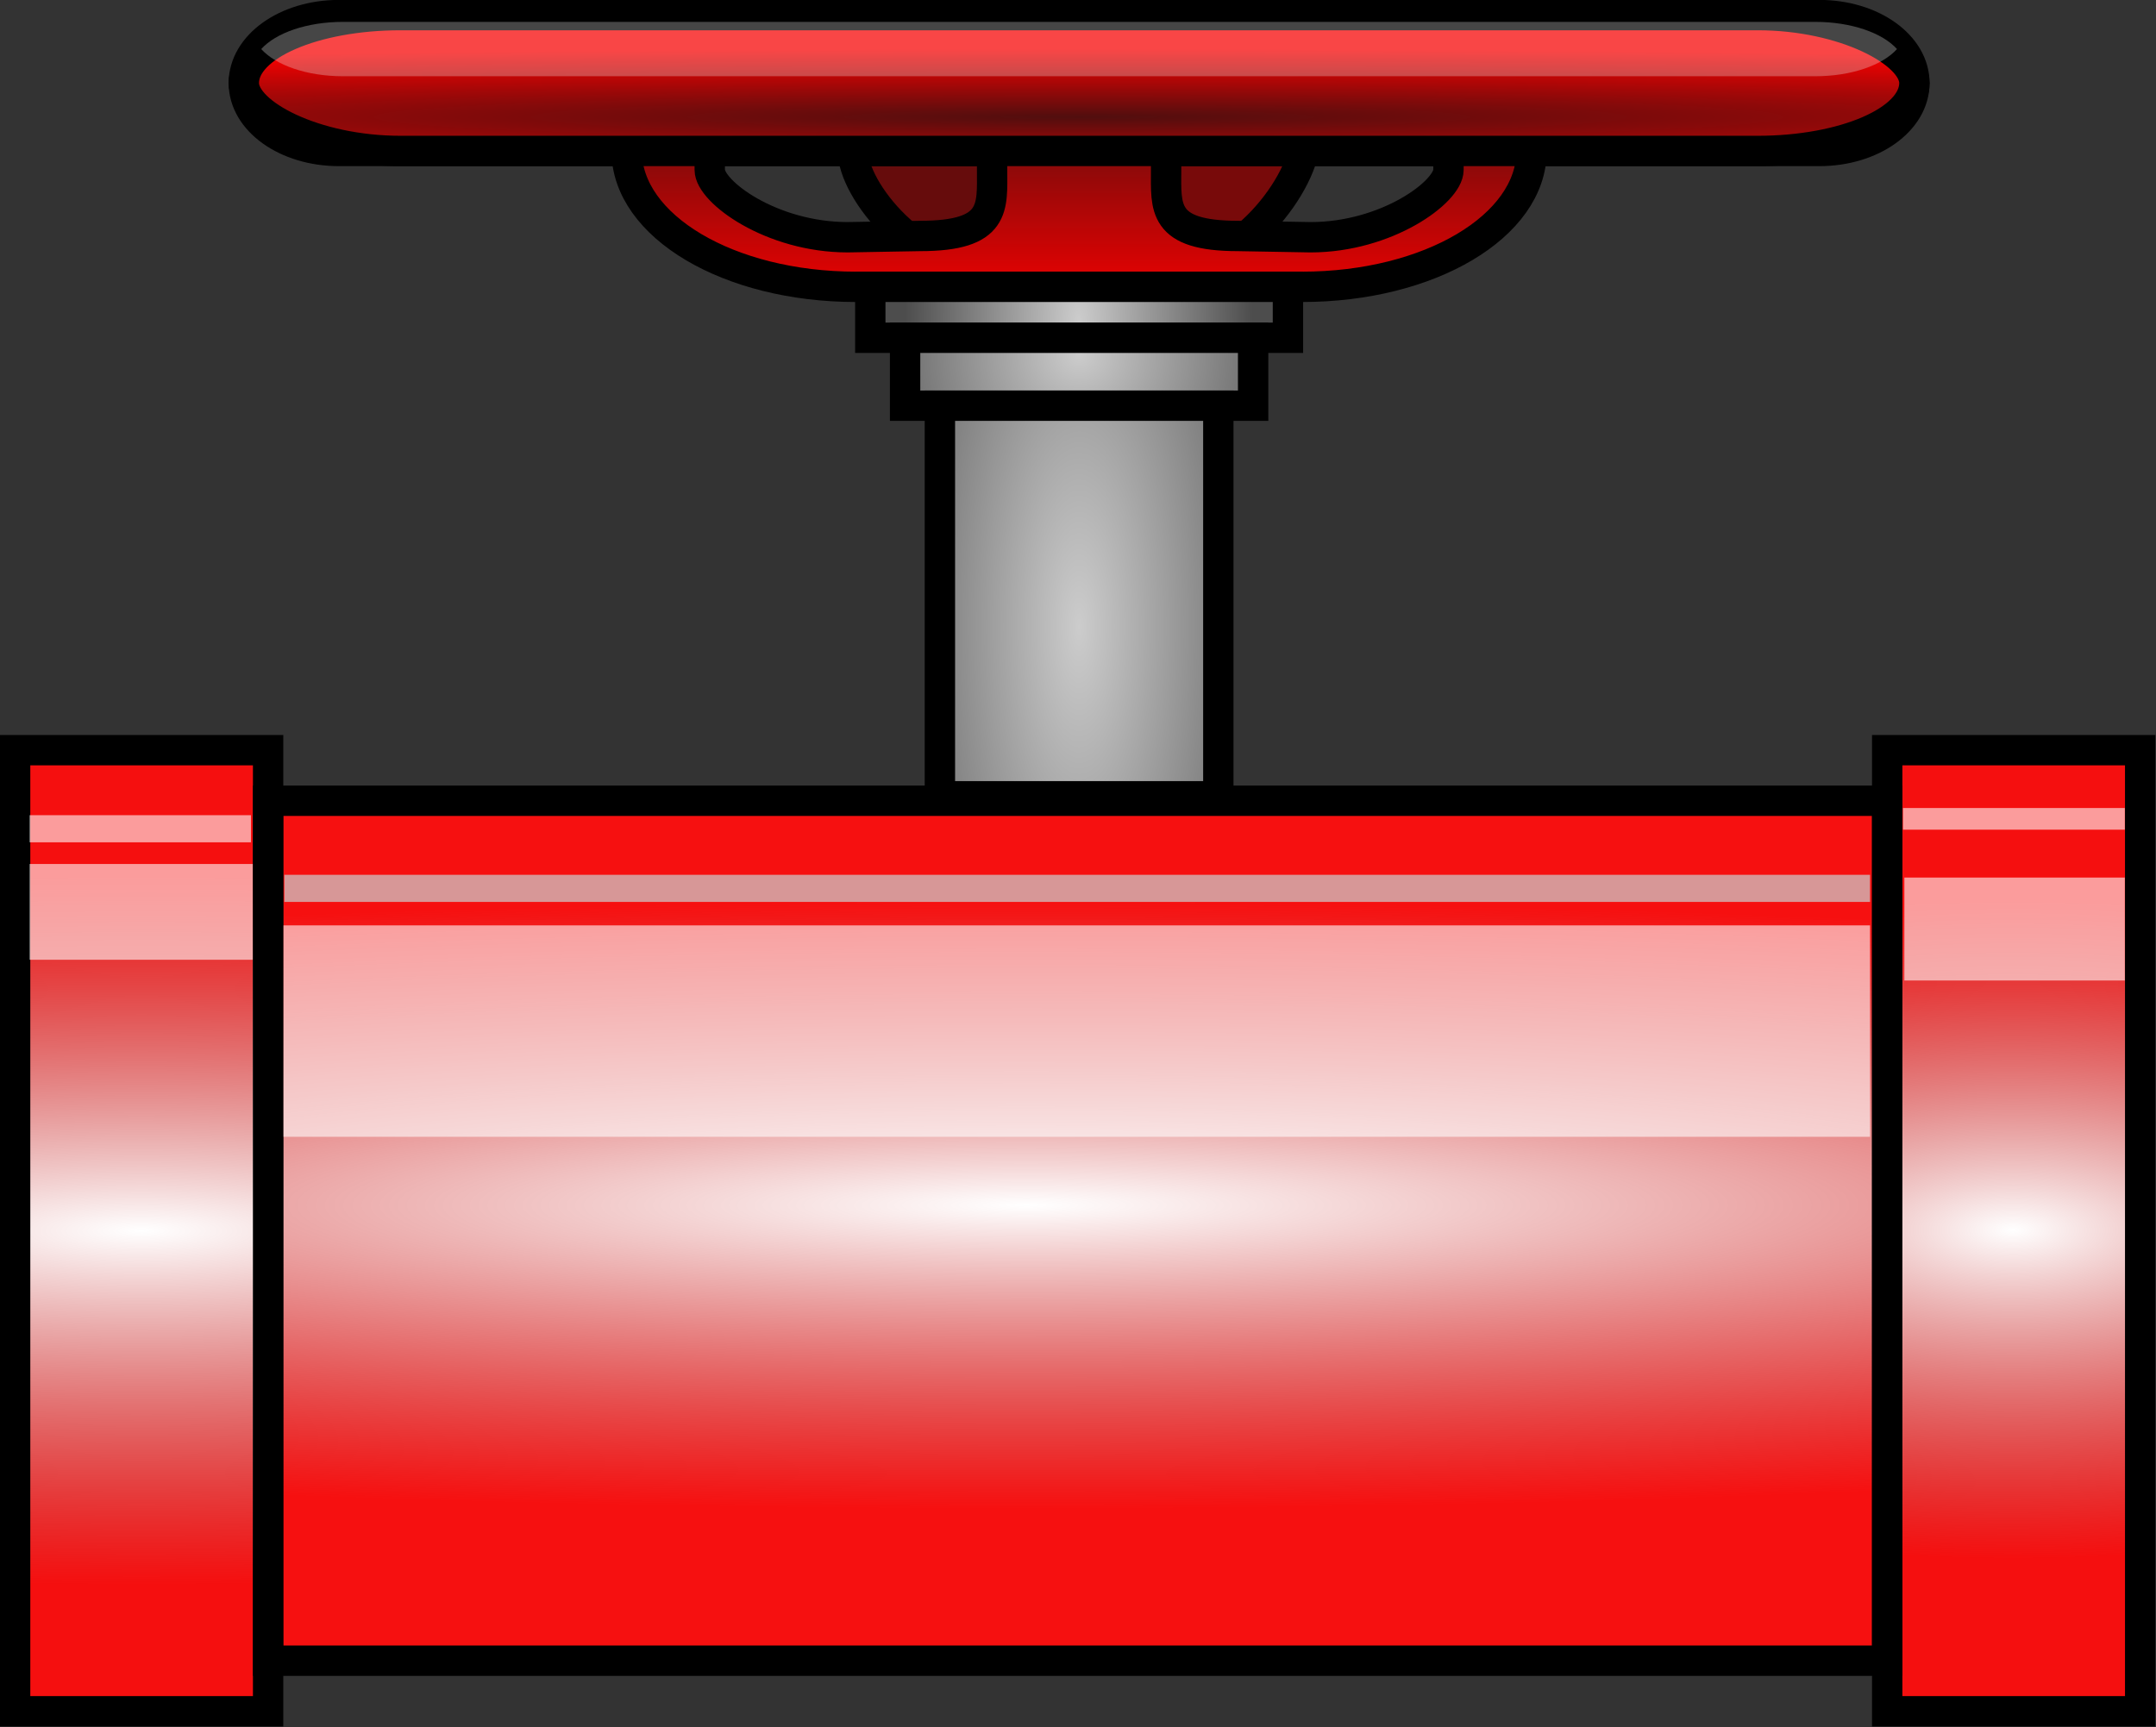 <svg xmlns="http://www.w3.org/2000/svg" xmlns:xlink="http://www.w3.org/1999/xlink" width="248.426" height="199.04"><rect width="100%" height="100%" fill="#333333" stroke="none"/><defs><linearGradient xlink:href="#B" id="A" x1="257.167" y1="78.116" x2="257.167" y2="125.117"/><linearGradient id="B" xlink:href="#J"><stop offset="0" stop-color="#510e0e"/><stop offset="1" stop-color="red"/></linearGradient><radialGradient id="C" cx="252.5" cy="153.125" fx="252.5" fy="153.125" r="62.5" gradientTransform="matrix(0.55,4.2501053e-8,1.9088453e-5,1.182,111.337,-55.838)" xlink:href="#J"><stop offset="0" stop-color="#ccc"/><stop offset="1" stop-color="#4d4d4d"/></radialGradient><radialGradient id="D" cx="250" cy="134" fx="250" fy="134" r="52.5" gradientTransform="matrix(-5.554744e-5,0.895,-0.917,-4.0453021e-8,373.201,-91.984)" xlink:href="#J"><stop offset="0" stop-color="#ccc"/><stop offset="1" stop-color="#4d4d4d"/></radialGradient><radialGradient id="E" cx="250" cy="227.813" fx="250" fy="227.813" r="42.5" gradientTransform="matrix(1.133,4.5492513e-8,-2.4544127e-5,3.16,-32.945,-534.283)" xlink:href="#J"><stop offset="0" stop-color="#ccc"/><stop offset="1" stop-color="#4d4d4d"/></radialGradient><radialGradient xlink:href="#B" id="F" cx="250.042" cy="150.831" fx="250.042" fy="150.831" r="242.5" gradientTransform="matrix(1.787,-1.6694221e-6,0,5.5377062e-2,-196.545,76.478)"/><radialGradient id="G" cx="240" cy="295.739" fx="240" fy="295.739" r="163" gradientTransform="matrix(3.067,2.3258586e-6,-7.000381e-8,0.368,-496.196,191.139)" xlink:href="#J"><stop offset="0" stop-color="#fff"/><stop offset="1" stop-color="#a5a5a5" stop-opacity=".098"/></radialGradient><radialGradient id="H" cx="435" cy="305" fx="435" fy="305" r="28" gradientTransform="matrix(5.714,-4.0151477e-6,1.6785714e-6,2.321,-2050.714,-403.034)" xlink:href="#J"><stop offset="0" stop-color="#fff"/><stop offset="1" stop-color="#999" stop-opacity=".098"/></radialGradient><radialGradient id="I" cx="65" cy="305" fx="65" fy="305" r="28" gradientTransform="matrix(11.964,-4.150571e-6,8.6285829e-7,2.5,-712.679,-457.5)" xlink:href="#J"><stop offset="0" stop-color="#fff"/><stop offset="1" stop-color="#999" stop-opacity=".098"/></radialGradient><linearGradient id="J" gradientUnits="userSpaceOnUse"/></defs><g transform="matrix(.583 0 0 .583 -21.577 -35.973)"><path d="M40 211.296v190h50v-10h320v10h50v-190h-50v10H90v-10H40z" fill="red"/><g stroke="#000" stroke-width="6"><path d="M295 81.473v7.455c0 8.594-12.834 26.453-28.77 26.453l-15.143-.477c-15.935 0-15.018-11.313-15.018-25.976v-7.455H295z" fill="#780a0a"/><path d="M205.577 84.83v6.716c0 7.743 12.734 23.834 28.544 23.834l15.024-.43c15.8 0 14.9-10.193 14.9-23.404V84.83h-58.47z" fill="#660c0c"/><path d="M103.988 64.687c-10.41 0-18.787 5.99-18.787 13.43s8.378 13.43 18.787 13.43h56.878c0 14.88 20.205 26.858 45.313 26.858h88.22c25.108 0 45.313-11.98 45.313-26.858h56.878c10.41 0 18.787-5.99 18.787-13.43S407 64.687 396.59 64.687h-292.6zm73.3 26.858h55.803V95.3c0 7.374.88 13.05-14.21 13.05l-14.338.252c-15.088 0-27.257-8.98-27.257-13.303v-3.756zm90.197 0h55.803V95.3c0 4.322-12.17 13.303-27.257 13.303l-14.338-.252c-15.088 0-14.21-5.677-14.21-13.05v-3.756z" fill="url(#A)"/><rect ry="5.757" rx="0" y="118.403" x="209.017" height="10.072" width="82.544" fill="url(#C)"/><rect rx="0" ry="5.757" y="128.474" x="215.895" height="13.429" width="68.787" fill="url(#D)"/><rect rx="0" ry="5.757" y="141.903" x="222.774" height="77.216" width="55.029" fill="url(#E)"/><rect rx="30.98" ry="20.149" y="64.687" x="85.201" height="26.858" width="330.176" fill="url(#F)"/></g><path d="M104.786 66.03c-7.156 0-13.284 2.193-16.146 5.372 2.86 3.18 9 5.372 16.146 5.372h291.006c7.156 0 13.284-2.193 16.146-5.372-2.86-3.18-9-5.372-16.146-5.372H104.786z" opacity=".298" fill="#ececec"/><g stroke="#000" stroke-width="6"><path d="M90 220h320v170H90z" fill="url(#G)"/><path d="M410 210h50v190h-50z" fill="url(#H)"/><path d="M40 210h50v190H40z" fill="url(#I)"/></g><path d="M93.214 234.643h313.393V240H93.214z" opacity=".717" fill="#ccc"/><path d="M93.036 244.643h313.57v41.786H93.036zm320.09-23.213h43.84v4.286h-43.84zm-370.268 1.427h43.75v5.357h-43.75zm370.536 12.323h43.57v20.357h-43.57zM42.857 232.5h44.107v18.93H42.857z" opacity=".588" fill="#fff"/></g></svg>